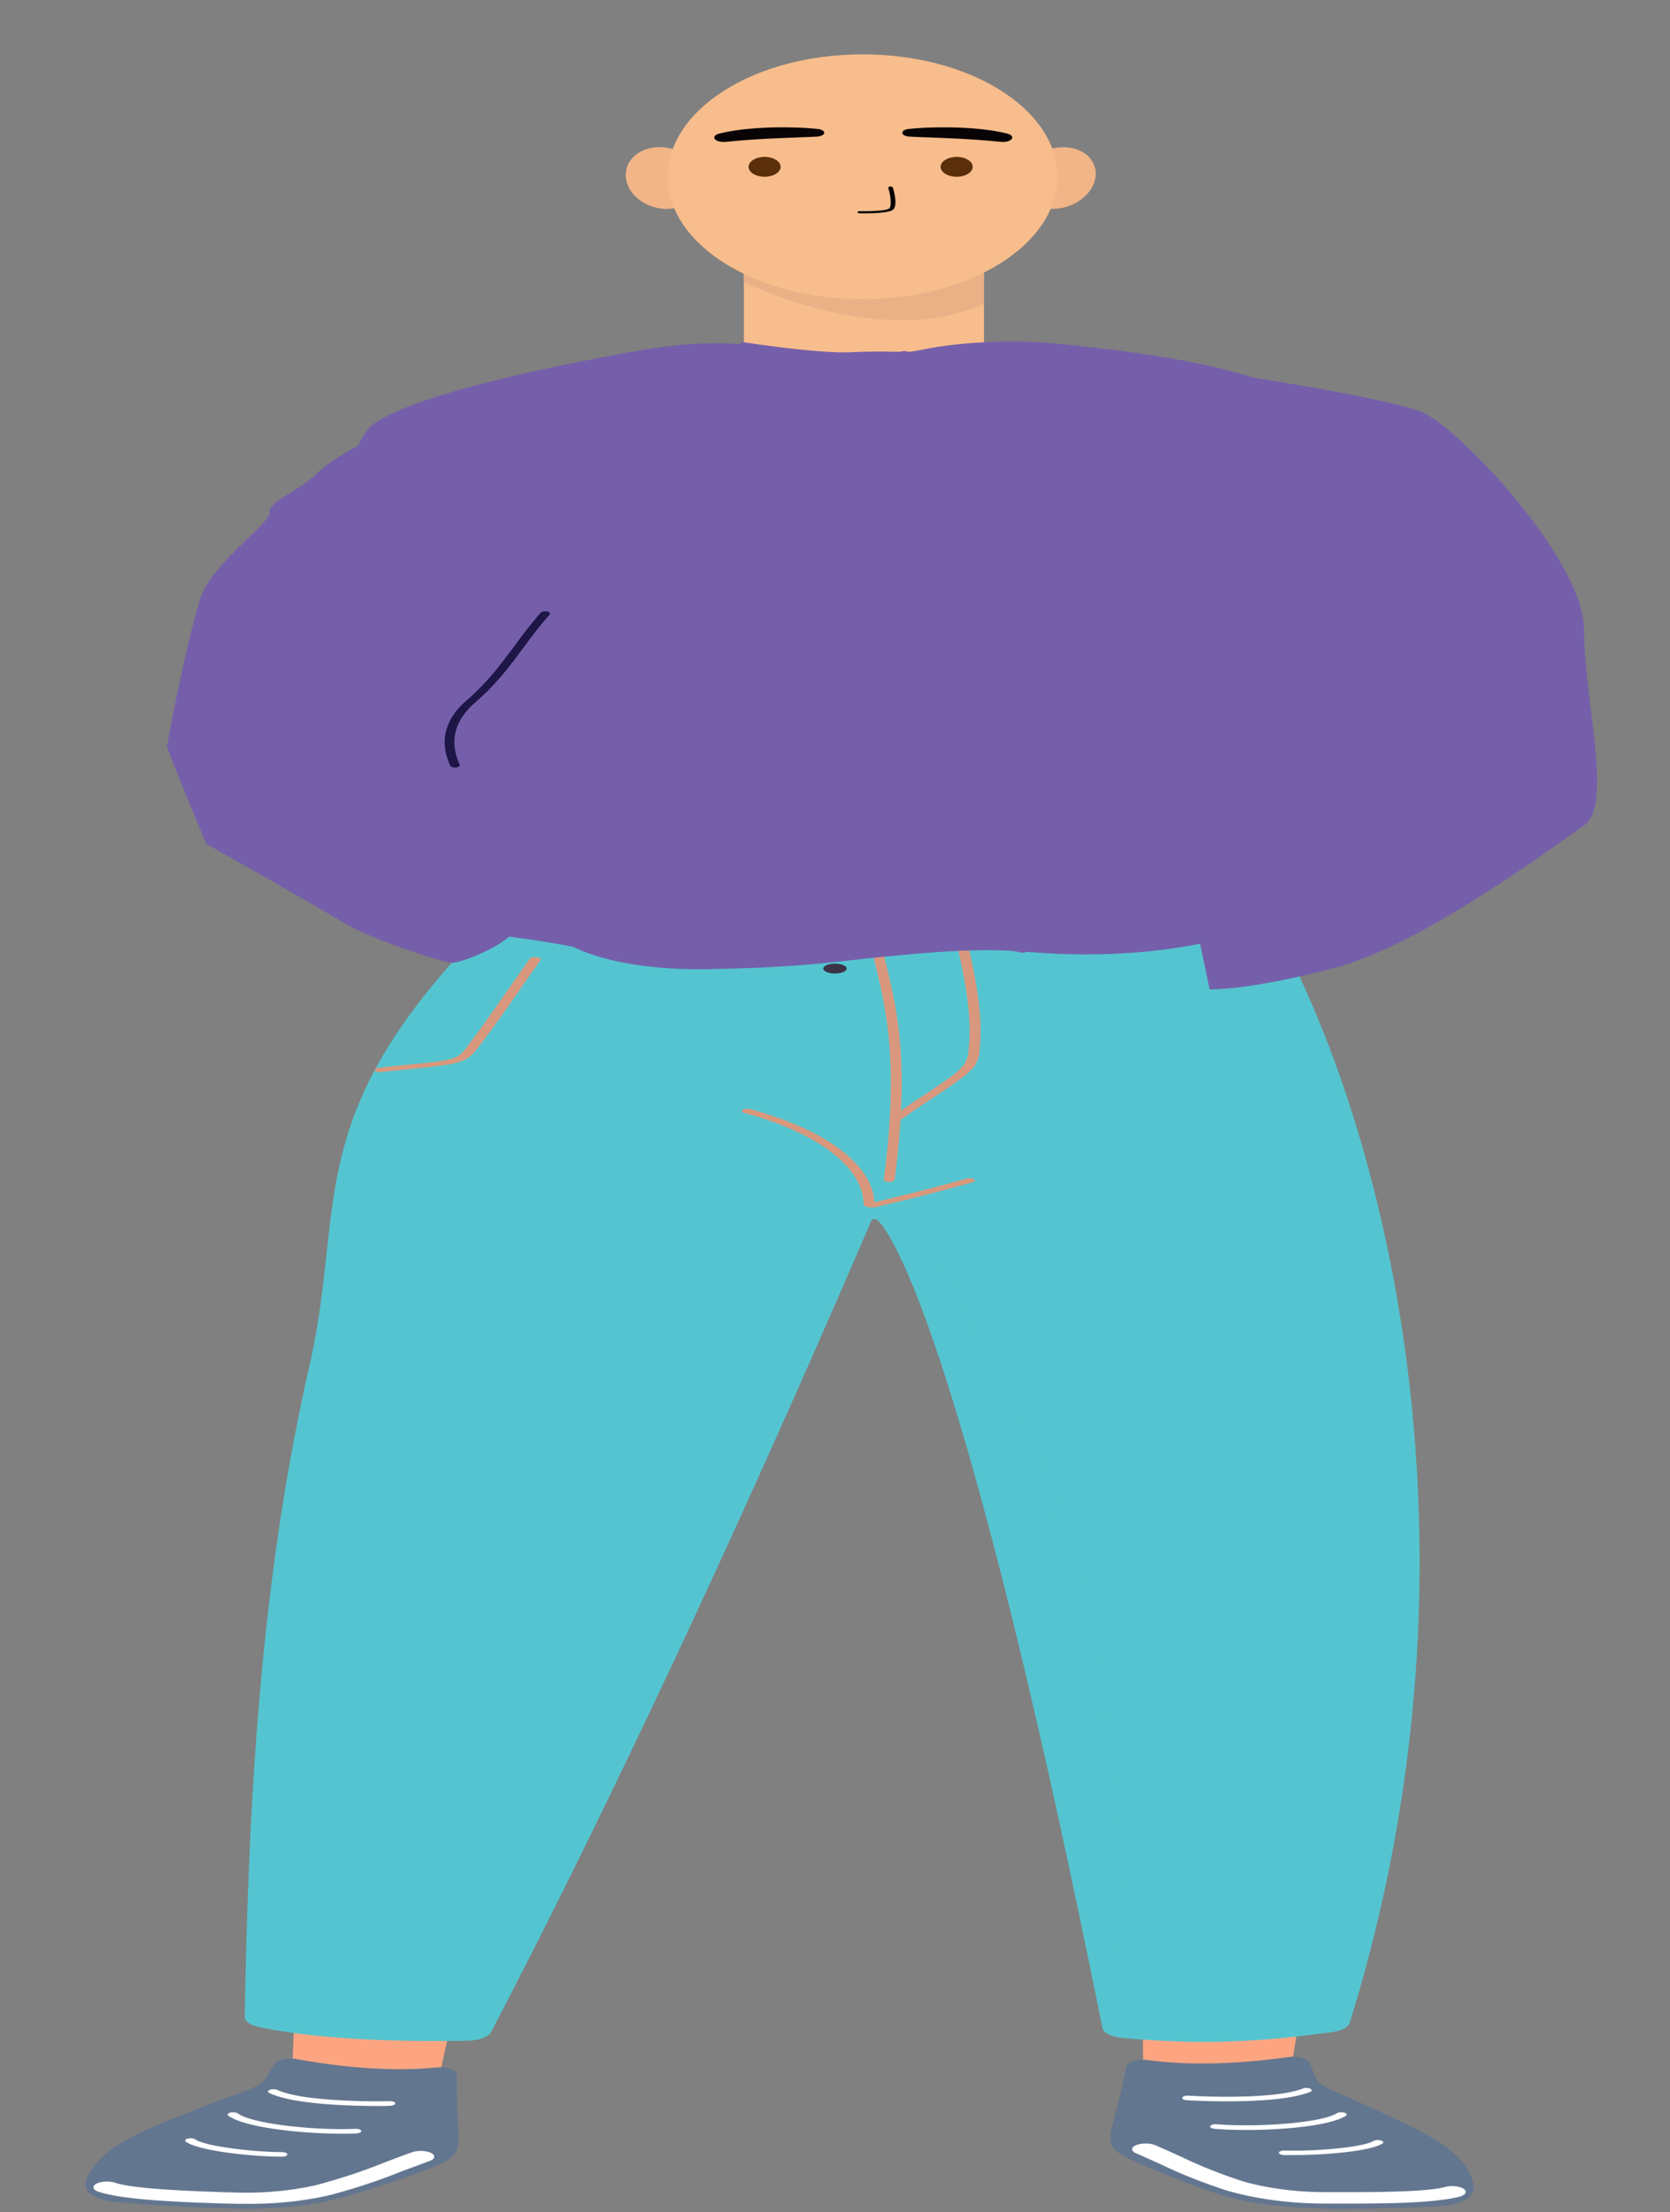 <svg xmlns="http://www.w3.org/2000/svg" width="302" height="400" version="1.1" id="svg78" fill="none"><rect width="100%" height="100%" fill="#808080" stroke="none"/><path d="M52.815 374.542c6.074 2.488 16.537 2.571 26.667.754l4.311-19.73-30.077-1.184z" id="path2" fill="#fda581" stroke-width=".311"/><path d="M30.544 383.962c-9.013 3.665-11.62 6.079-13.5 9.214-1.392 2.306-.745 4.222 4.996 4.677 11.502.929 22.377 1.501 30.038.754 4.154-.398 8.778-.92 23.63-6.335 8.662-3.16 5.683-2.778 5.88-17.175-.01-.132-.087-.26-.23-.378a1.792 1.792 0 00-.593-.299 3.872 3.872 0 00-.842-.162 4.94 4.94 0 00-.923.01c-10.247 1.01-21.063-.672-25.472-1.518a4.744 4.744 0 00-1.749.008 2.792 2.792 0 00-.705.236c-.192.098-.33.213-.407.337-3.605 5.632-.548 2.687-20.123 10.631z" id="path4" fill="#637690" stroke-width=".311"/><path d="M43.853 399.352a286.79 286.79 0 01-21.965-1.104 15.24 15.24 0 01-2.98-.436c-.909-.233-1.69-.544-2.291-.916-1.352-.895-1.51-2.146-.49-3.84 1.96-3.259 4.722-5.721 13.716-9.403 5.878-2.38 9.797-3.806 12.285-4.743 5.193-1.908 5.193-1.908 6.8-4.545l.725-1.185c.12-.18.33-.346.614-.49a4.27 4.27 0 011.032-.341 7.129 7.129 0 011.283-.113c.442 0 .88.038 1.283.113 4.154.78 14.912 2.488 24.944 1.493a7.43 7.43 0 011.399-.002c.46.042.893.128 1.266.252.362.123.653.28.85.457.198.18.296.373.286.57 0 3.641 0 6.377.196 8.384.314 6.104.353 6.636-6.466 9.122-15.323 5.582-19.947 6.029-24.042 6.428a90.09 90.09 0 01-8.445.3zm-12.6-15.101c-8.7 3.54-11.364 5.903-13.226 9.012-.862 1.435-.783 2.488.236 3.193.456.271 1.04.498 1.715.666.675.17 1.425.276 2.203.314 9.543.763 21.554 1.542 29.646.763 3.92-.383 8.27-.829 23.2-6.253 6.114-2.23 6.114-2.488 5.879-8.451a107.528 107.528 0 01-.197-8.408c.01-.07-.024-.141-.095-.205a.848.848 0 00-.316-.16 2.465 2.465 0 00-.98-.1c-10.62 1.054-21.847-.72-26.197-1.534a2.35 2.35 0 00-.902 0c-.145.03-.275.073-.38.126a.607.607 0 00-.227.181l-.725 1.177c-1.724 2.836-1.96 2.928-7.407 4.976-2.547.938-6.407 2.347-12.207 4.718z" id="path6" fill="#637690" stroke-width=".311"/><path d="M44.146 398.487c-1.02 0-1.96 0-3.077-.051h-.529c-8.504-.265-17.948-.662-22.396-2.031a2.963 2.963 0 01-.769-.288c-.205-.118-.348-.255-.421-.398a.458.458 0 010-.433c.072-.145.216-.28.421-.397.205-.118.467-.218.769-.289a5.03 5.03 0 01.98-.13c.345-.013.693.004 1.02.051.328.05.628.124.88.224 3.684 1.137 14.618 1.478 19.869 1.66h.549c5.504.265 11.067-.205 15.91-1.343 4.24-1.14 8.211-2.452 11.855-3.915a274 274 0 015.27-1.973c.494-.18 1.136-.27 1.784-.248.65.021 1.251.151 1.675.359.424.209.633.48.584.756-.05.273-.355.53-.849.709-1.959.736-3.703 1.366-5.212 1.939-3.837 1.552-8.024 2.94-12.5 4.147-4.81 1.158-10.283 1.73-15.813 1.651z" id="path8" fill="#fff" stroke-width=".311"/><path d="M50.922 389.966c-4.703 0-14.794-.93-17.302-2.704-.13-.096-.165-.21-.1-.316.067-.107.23-.199.453-.256.224-.054.489-.069.738-.04.25.027.463.095.594.19 1.96 1.31 10.757 2.297 15.676 2.297.26 0 .508.043.692.12.184.079.287.183.287.294 0 .056-.027.112-.08.165a.695.695 0 01-.227.137 1.46 1.46 0 01-.338.09c-.126.018-.26.025-.393.023z" id="path10" fill="#fff" stroke-width=".311"/><path d="M61.86 385.812c-7.347 0-17.634-1.104-20.554-3.25a.327.327 0 01-.122-.154.188.188 0 01.025-.163.45.45 0 01.17-.145c.08-.045.178-.081.29-.107a2.112 2.112 0 011.09.03.933.933 0 01.252.122c2.528 1.875 13.716 3.103 21.24 2.787.26-.01.52.021.721.092.203.07.33.17.357.282.026.109-.053.22-.218.305a1.655 1.655 0 01-.664.15 53.03 53.03 0 01-2.587.051z" id="path12" fill="#fff" stroke-width=".311"/><path d="M68.354 380.802c-4.702 0-15.244-.248-19.594-2.33a.639.639 0 01-.213-.133.223.223 0 01-.075-.158c0-.053.025-.107.075-.156a.607.607 0 01.213-.132c.09-.04.2-.07.319-.092a2.153 2.153 0 01.753 0c.12.022.228.051.319.092 3.919 1.856 14.617 2.146 20.3 2.04.128-.006.259 0 .382.017.124.017.237.044.333.08a.646.646 0 01.225.133c.053.05.08.105.079.158a.212.212 0 01-.06.16.592.592 0 01-.2.14c-.087.04-.192.072-.309.093a2.08 2.08 0 01-.372.039c-.392.034-1.176.049-2.175.049z" id="path14" fill="#fff" stroke-width=".311"/><path d="M233.454 374.183c-6.583 2.298-17.027 1.95-26.726-.247l-.177-19.813 30.195-.058z" id="path16" fill="#fda581" stroke-width=".311"/><path d="M253.671 384.409c8.21 3.987 10.307 6.484 11.522 9.676.901 2.348-.137 4.231-5.878 4.479-11.757.489-22.612.656-30.097-.374-4.037-.555-8.543-1.243-22.22-7.197-7.955-3.475-5.075-2.977-2.332-17.324.028-.135.127-.263.29-.378.164-.116.387-.214.653-.289.266-.072.568-.12.884-.136a4.87 4.87 0 01.936.04c9.993 1.384 21.123.116 25.806-.555.285-.04.588-.053.887-.04.3.014.588.055.846.119.259.066.48.154.651.258.172.107.287.225.34.35 2.311 5.765-.118 2.696 17.712 11.37z" id="path18" fill="#637690" stroke-width=".311"/><path d="M243.857 399.37a117.963 117.963 0 01-14.97-.772c-3.92-.549-8.524-1.17-22.593-7.306-6.27-2.738-6.153-3.227-4.546-9.305.51-1.99 1.234-4.711 1.96-8.342.035-.196.178-.389.416-.557.237-.171.565-.314.955-.423a6.15 6.15 0 011.302-.205 7.104 7.104 0 011.383.058c9.797 1.358 20.867.066 25.159-.558a7.28 7.28 0 011.279-.043c.429.026.841.086 1.21.182.37.096.687.222.933.374.247.15.415.32.496.5l.47 1.202c1.059 2.686 1.059 2.686 5.879 4.786a301.185 301.185 0 0111.247 5.183c8.23 3.996 10.483 6.559 11.757 9.884.666 1.717.235 2.96-1.293 3.806-.677.343-1.518.623-2.466.82a16.27 16.27 0 01-3.04.324c-4.88.207-10.287.391-15.538.391zm-37.112-26.09a2.001 2.001 0 00-.627.083 1.088 1.088 0 00-.348.148c-.086.06-.134.13-.142.2a108.171 108.171 0 01-1.96 8.368c-1.567 5.954-1.626 6.185 3.92 8.632 13.715 5.989 18.026 6.576 21.808 7.099 7.838 1.087 20.045.754 29.704.348a12.477 12.477 0 002.284-.228c.715-.143 1.352-.348 1.87-.6 1.176-.648 1.47-1.709.921-3.17-1.214-3.175-3.37-5.62-11.305-9.478-5.29-2.571-8.838-4.147-11.17-5.149-5.094-2.232-5.211-2.332-6.348-5.217a34.188 34.188 0 00-.49-1.203.424.424 0 00-.177-.188 1.21 1.21 0 00-.351-.134 2.014 2.014 0 00-.44-.064c-.156-.006-.314 0-.462.021-4.507.647-16.067 2-26.413.555a2.853 2.853 0 00-.274-.023z" id="path20" fill="#637690" stroke-width=".311"/><path d="M244.703 398.446h-4.35c-6.59.054-13.052-.768-18.477-2.353-4.207-1.365-8.091-2.898-11.6-4.579-1.37-.63-2.9-1.318-4.76-2.131a1.755 1.755 0 01-.577-.34c-.135-.128-.208-.267-.212-.408-.005-.14.06-.282.187-.41a1.66 1.66 0 01.555-.346 3.86 3.86 0 01.833-.226c.311-.05.643-.073.975-.066.333.004.66.038.96.1.299.062.567.147.786.254 1.959.829 3.428 1.525 4.84 2.155 3.308 1.6 6.984 3.054 10.972 4.346 4.616 1.324 10.1 2.001 15.676 1.933h.529c5.27 0 16.243.098 20.162-.897a4.66 4.66 0 01.917-.167c.33-.027.67-.027 1 .002.328.03.64.088.913.171.273.083.503.19.676.312.173.122.284.258.327.4a.476.476 0 01-.076.42c-.094.137-.253.265-.468.374-.215.109-.48.198-.781.263-4.213 1.012-11.698 1.193-19.007 1.193z" id="path22" fill="#fff" stroke-width=".311"/><path d="M234.008 389.675h-1.841a1.742 1.742 0 01-.672-.15c-.17-.085-.251-.196-.23-.307.035-.109.165-.207.365-.275.2-.07.455-.105.713-.098 4.84.183 13.912-.472 16.028-1.709.074-.045.17-.083.28-.111.109-.03.232-.05.36-.058.128-.009.26-.006.385.006.126.015.244.039.347.073.205.064.343.16.383.267.04.107-.02.216-.168.305-2.527 1.459-10.815 2.057-15.95 2.057z" id="path24" fill="#fff" stroke-width=".311"/><path d="M225.354 385.137a73.328 73.328 0 01-5.702-.207c-.26-.021-.49-.085-.639-.177-.148-.092-.204-.205-.154-.316.049-.11.2-.208.418-.27a2.14 2.14 0 01.747-.066c7.348.588 18.81-.207 21.73-1.982.071-.044.163-.085.27-.115a1.94 1.94 0 01.352-.06c.127-.01.256-.009.381.002.126.011.245.034.35.064.107.032.199.07.27.118.07.045.12.096.143.151a.181.181 0 01-.005.163.4.4 0 01-.153.15c-2.88 1.774-11.11 2.545-18.008 2.545z" id="path26" fill="#fff" stroke-width=".311"/><path d="M221.905 379.956c-2.431.002-4.86-.064-7.27-.199a1.55 1.55 0 01-.635-.16c-.154-.087-.221-.196-.188-.303a.302.302 0 01.118-.156.917.917 0 01.252-.122 2.13 2.13 0 01.728-.08c5.623.323 16.321.432 20.632-1.268.092-.04.2-.07.319-.092a2.158 2.158 0 01.754 0c.12.022.228.052.318.092.181.08.282.184.282.295 0 .109-.1.213-.282.293-3.526 1.394-9.875 1.7-15.028 1.7z" id="path28" fill="#fff" stroke-width=".311"/><path d="M46.827 366.512c-.776-.167-1.427-.42-1.88-.737-.454-.314-.692-.677-.687-1.044.685-41.423 3.154-80.508 11.756-118.033 6.878-30.286-2.625-46.357 36.642-83.899 5.055-4.826-2.49-3.582 136.885 3.135 21.554 38.072 40.658 115.942 14.52 199.858-.108.378-.47.735-1.043 1.03-.573.294-1.333.512-2.191.628-12.658 1.725-23.2 2.39-37.797 1.046-.976-.092-1.859-.312-2.518-.63-.659-.318-1.06-.715-1.146-1.138C171.622 228.71 158.63 220.6 158.63 220.6c-.023-.049-.085-.093-.176-.124a1.012 1.012 0 00-.323-.05c-.118 0-.233.018-.324.05-.09.031-.153.075-.176.124-17.635 40.96-42.422 96.198-68.834 146.858-.218.417-.748.792-1.51 1.07-.763.278-1.718.444-2.723.472-12.54.276-27.687-.297-37.738-2.488z" id="path30" fill="#54c5d0" stroke-width=".311"/><path d="M157.681 218.336a3.29 3.29 0 01-.764-.09 1.552 1.552 0 01-.55-.236c-.132-.097-.198-.208-.194-.32-.077-3.284-2.089-6.507-5.852-9.379-3.764-2.871-9.16-5.3-15.702-7.066a1.107 1.107 0 01-.28-.11.417.417 0 01-.157-.149.184.184 0 01-.012-.162.351.351 0 01.135-.151c.141-.092.361-.157.613-.182.252-.025.517-.007.74.05 6.718 1.813 12.282 4.297 16.2 7.234 3.92 2.937 6.074 6.236 6.274 9.608a413.734 413.734 0 0016.714-4.296 2.18 2.18 0 01.702-.036c.237.025.443.086.578.173.135.086.188.19.151.292-.037.102-.163.195-.353.26a403.675 403.675 0 01-17.478 4.478 3.164 3.164 0 01-.765.083z" id="path32" fill="#d9987d" stroke-width=".311"/><path d="M160.797 213.7a2.21 2.21 0 01-.381-.035 1.45 1.45 0 01-.32-.094.63.63 0 01-.21-.14.227.227 0 01-.07-.162c2.783-21.005.471-30.584-1.567-39.042-1.018-4.205-1.96-8.177-2.292-13.186.005-.109.106-.213.284-.291.178-.079.42-.126.676-.132.256.004.499.047.683.122.185.075.297.177.316.284.314 4.976 1.254 8.932 2.273 13.12 2.058 8.483 4.37 18.103 1.588 39.167-.015.105-.126.204-.308.277a1.88 1.88 0 01-.672.112z" id="path34" fill="#d9987d" stroke-width=".311"/><path d="M203.736 363.787a1.86 1.86 0 01-.68-.115c-.182-.075-.29-.175-.3-.282-1-10.971-1.509-20.293-1.96-28.52-1.959-35.434-2.88-53.23-36.17-113.413-.06-.106-.016-.218.12-.312.136-.093.353-.16.605-.185a2.257 2.257 0 01.749.047c.112.029.208.066.285.111a.418.418 0 01.16.149c33.311 60.272 34.291 78.085 36.211 113.612.431 8.218.94 17.54 1.96 28.502a.212.212 0 01-.06.16.593.593 0 01-.2.14 1.395 1.395 0 01-.309.093 2.074 2.074 0 01-.372.039z" id="path36" fill="#54c5d0" stroke-width=".311"/><path d="M162.354 202.447a1.74 1.74 0 01-.47-.058c-.226-.054-.392-.143-.462-.25-.07-.105-.038-.218.089-.314 1.509-1.11 3.331-2.313 5.075-3.474 1.744-1.161 3.546-2.339 5.036-3.434 1.115-.765 2.028-1.58 2.723-2.43.556-.935.84-1.896.843-2.86.666-6.56-.94-13.584-2.332-19.77-.235-1.012-.45-2.016-.666-2.994a.196.196 0 01.041-.162c.039-.052.1-.1.183-.142.084-.042.185-.077.3-.102a2.269 2.269 0 01.75-.029c.122.016.237.043.336.078.1.035.181.078.24.126.06.049.098.102.11.156.215.979.45 1.974.666 2.985 1.41 6.22 3.017 13.269 2.351 19.903-.008 1.035-.318 2.066-.921 3.069-.725.911-1.705 1.783-2.92 2.595-1.489 1.12-3.31 2.314-5.074 3.475-1.764 1.161-3.547 2.347-5.017 3.441a1.127 1.127 0 01-.38.147 2.158 2.158 0 01-.501.044z" id="path38" fill="#d9987d" stroke-width=".311"/><path d="M68.859 193.871a2.38 2.38 0 01-.384-.012 1.733 1.733 0 01-.344-.074.883.883 0 01-.25-.124.307.307 0 01-.12-.155.191.191 0 01.03-.162.472.472 0 01.174-.145c.08-.044.18-.08.293-.106.113-.027.237-.045.366-.051l4.545-.464c9.64-.962 9.64-.962 11.757-3.915 2.586-3.433 4.78-6.634 7.113-9.951 1.214-1.733 2.43-3.491 3.742-5.332a.503.503 0 01.183-.15c.084-.044.188-.081.305-.108a2.15 2.15 0 01.38-.051c.132-.006.267-.001.396.014a1.8 1.8 0 01.353.078.88.88 0 01.257.129c.064.05.105.104.12.16a.201.201 0 01-.035.168c-1.312 1.833-2.527 3.59-3.742 5.324-2.332 3.359-4.527 6.527-7.132 9.951-2.489 3.318-2.861 3.426-13.266 4.47l-4.526.457z" id="path40" fill="#d9987d" stroke-width=".311"/><path d="M151.46 161.462c0 .177-.124.35-.356.498-.233.147-.564.262-.95.33a4.848 4.848 0 01-1.223.05 3.629 3.629 0 01-1.084-.245c-.296-.125-.497-.285-.579-.458-.081-.174-.04-.354.12-.518.16-.163.432-.303.78-.402a4.404 4.404 0 011.176-.15c.56 0 1.1.094 1.496.262.397.168.62.395.62.633z" id="path42" fill="#3b3348" stroke-width=".311"/><path d="M150.994 176.034c1.169 0 2.116-.401 2.116-.896s-.947-.896-2.116-.896c-1.168 0-2.116.401-2.116.896s.948.896 2.116.896z" id="path44" fill="#3b3348" stroke-width=".311"/><path d="M177.947 47.669h-43.423v18.446h43.423z" id="path46" fill="#f8bd8c" stroke-width=".311"/><path d="M177.947 49.173v5.735c-3.182 1.515-7.527 2.717-12.993 2.95-11.736.497-23.214-3.61-30.43-6.789v-1.902l.105.014c5.295.742 13.381 1.518 24.164 1.511 7.798-.004 13.762-.698 18.068-1.51z" id="path48" fill="#eab186" stroke-width=".311"/><path d="M126.603 31.929c.538 3.082-2.018 5.696-5.711 5.84-3.693.144-7.129-2.239-7.667-5.32-.538-3.083 2.018-5.697 5.71-5.84 3.694-.143 7.125 2.238 7.668 5.32z" id="path50" fill="#f2b588" stroke-width=".311"/><path d="M198.006 32.564c-.78 3.071-4.39 5.393-8.07 5.186-3.68-.206-6.034-2.863-5.26-5.935.775-3.071 4.39-5.393 8.07-5.186 3.684.206 6.039 2.863 5.26 5.935z" id="path52" fill="#f2b588" stroke-width=".311"/><path d="M155.987 54.097c19.463 0 35.24-9.91 35.24-22.135 0-12.224-15.777-22.134-35.24-22.134-19.462 0-35.24 9.91-35.24 22.134s15.778 22.135 35.24 22.135z" id="path54" fill="#f8bd8c" stroke-width=".311"/><path d="M156.268 38.583c-.403 0-.696-.006-.805-.008-.233-.004-.412-.097-.399-.206.013-.11.206-.198.438-.188 1.663.037 4.55-.048 5.216-.423.639-.36.333-2.439-.092-3.797-.035-.107.127-.208.354-.225.232-.016.443.06.478.167.179.575 1.019 3.48-.093 4.109-.896.503-3.68.57-5.097.57z" id="path56" fill="#080305" stroke-width=".311"/><path d="M147.656 24.71c-1.37.067-2.8.119-4.188.17-1.396.058-2.783.11-4.157.178-1.374.068-2.73.152-4.07.241-1.334.103-2.643.219-3.947.346l-.083.009c-.919.088-1.82-.19-2.009-.625-.153-.355.215-.703.858-.866 1.396-.354 2.884-.591 4.372-.767a63.092 63.092 0 014.498-.328 75.962 75.962 0 014.49-.02 55.53 55.53 0 014.468.272c.805.084 1.308.462 1.129.841-.145.301-.678.513-1.295.544z" id="path58" fill="#080305" stroke-width=".311"/><path d="M164.333 23.32a54.48 54.48 0 014.468-.273 77.763 77.763 0 014.49.02c1.5.06 3.006.162 4.498.329 1.492.175 2.975.412 4.371.767.827.21 1.134.696.692 1.086-.363.317-1.12.474-1.838.404l-.088-.008a207.235 207.235 0 00-3.947-.347 245.68 245.68 0 00-4.07-.24c-1.374-.069-2.76-.122-4.157-.178-1.387-.054-2.818-.103-4.187-.171l-.066-.004c-.818-.042-1.413-.388-1.326-.773.07-.308.551-.547 1.16-.613z" id="path60" fill="#080305" stroke-width=".311"/><path d="M141.167 30.167c0 .991-1.3 1.795-2.902 1.795-1.601 0-2.9-.804-2.9-1.795 0-.992 1.299-1.796 2.9-1.796 1.602 0 2.902.804 2.902 1.796z" id="path62" fill="#5a2f0a" stroke-width=".311"/><path d="M175.898 30.167c0 .991-1.299 1.795-2.9 1.795-1.602 0-2.902-.804-2.902-1.795 0-.992 1.3-1.796 2.901-1.796 1.602 0 2.901.804 2.901 1.796z" id="path64" fill="#5a2f0a" stroke-width=".311"/><path d="M217.973 66.927s32.575 4.805 39.222 7.607c6.647 2.803 29.254 26.73 29.254 39.284 0 12.556 5.316 31.832 0 35.46-5.318 3.628-29.254 21.621-45.209 25.77-15.955 4.153-22.493 3.842-22.493 3.842l-3.903-18.69 17.088-29.564-8.668-44.55z" id="path66" fill="#755faa" stroke-width=".311"/><path d="M116.18 63.271c3.575-.628 13.15-1.909 19.85-.733 6.699 1.175 22.824 2.35 30.513.733 7.693-1.616 17.613-1.832 24.562-1.136 6.945.697 26.545 2.606 37.957 7.014 11.413 4.407 18.354 87.569 7.812 94.623-3.685 2.464-22.029 10.86-51.077 8.34-23.21-2.011-49.527 6.787-74.29.797-19.343-4.68-34.772-4.727-34.772-4.727s-23.32-73.464-10.42-90.214c-.004-.002 1.484-6.174 49.865-14.697z" id="path68" fill="#755faa" stroke-width=".311"/><path d="M116.792 64.404S90.208 72.071 78.74 75.252c-11.47 3.18-18.966 7.83-21.613 10.52-2.648 2.69-8.822 5.137-8.38 6.85.442 1.713-10.144 9.052-12.35 15.169-2.205 6.116-6.174 26.422-6.174 27.156 0 .734 7.059 17.616 7.059 17.616s20.729 11.742 25.14 14.434c4.41 2.69 17.644 7.094 19.407 7.094 1.764 0 12.791-4.158 12.35-8.318-.443-4.16-3.528-16.148-6.617-18.104-2.416-1.53-5.37-2.911-7.597-4.962a11.45 11.45 0 01-1.667-1.889c-2.206-3.18 3.969-10.765 3.969-10.765s19.85-26.911 18.965-30.58c-.883-3.67 5.733-16.637 3.97-20.061-1.76-3.426 11.591-15.008 11.591-15.008z" id="path70" fill="#755faa" stroke-width=".311"/><path d="M126.336 175.257c-15.504 0-22.527-3.97-22.83-4.143-.306-.178-.249-.437.128-.58.376-.144.927-.117 1.23.06.109.062 7.303 4.082 22.93 3.828 13.525-.22 20.348-.993 25.826-1.614 1.13-.127 2.197-.25 3.282-.36 9.886-1.023 23.591-2.237 28.47-.96.42.112.573.362.342.562-.237.198-.766.27-1.19.16-4.867-1.272-21.71.47-27.245 1.044-1.064.11-2.127.23-3.247.356-5.558.629-12.472 1.412-26.177 1.637-.513.006-1.02.01-1.519.01z" id="path72" fill="#755faa" stroke-width=".311"/><path d="M82.266 138.788c-.402 0-.77-.132-.858-.328-1.995-4.442-.976-8.435 3.024-11.87 3.68-3.158 6.052-6.358 8.564-9.743 1.475-1.985 2.993-4.036 4.796-6.06.188-.21.7-.31 1.147-.221.446.089.656.33.468.54-1.782 2.002-3.295 4.04-4.757 6.013-2.424 3.27-4.936 6.649-8.682 9.869-3.794 3.255-4.748 7.059-2.844 11.303.1.223-.202.441-.674.489-.062.004-.123.008-.184.008z" id="path74" fill="#1d1647" stroke-width=".311"/><path d="M152.741 64.544c-6.651 0-17.98-1.752-18.493-1.833-.46-.072-.709-.305-.555-.521.153-.217.647-.334 1.106-.262.132.02 13.238 2.047 19.18 1.763 3.353-.161 5.602-.122 7.094-.097.958.016 1.79.03 2.022-.04.407-.123.95-.068 1.208.124.262.192.144.448-.263.57-.691.21-1.575.195-3.032.168a97.03 97.03 0 00-6.853.093 25.24 25.24 0 01-1.414.035z" id="path76" fill="#755faa" stroke-width=".311"/></svg>
